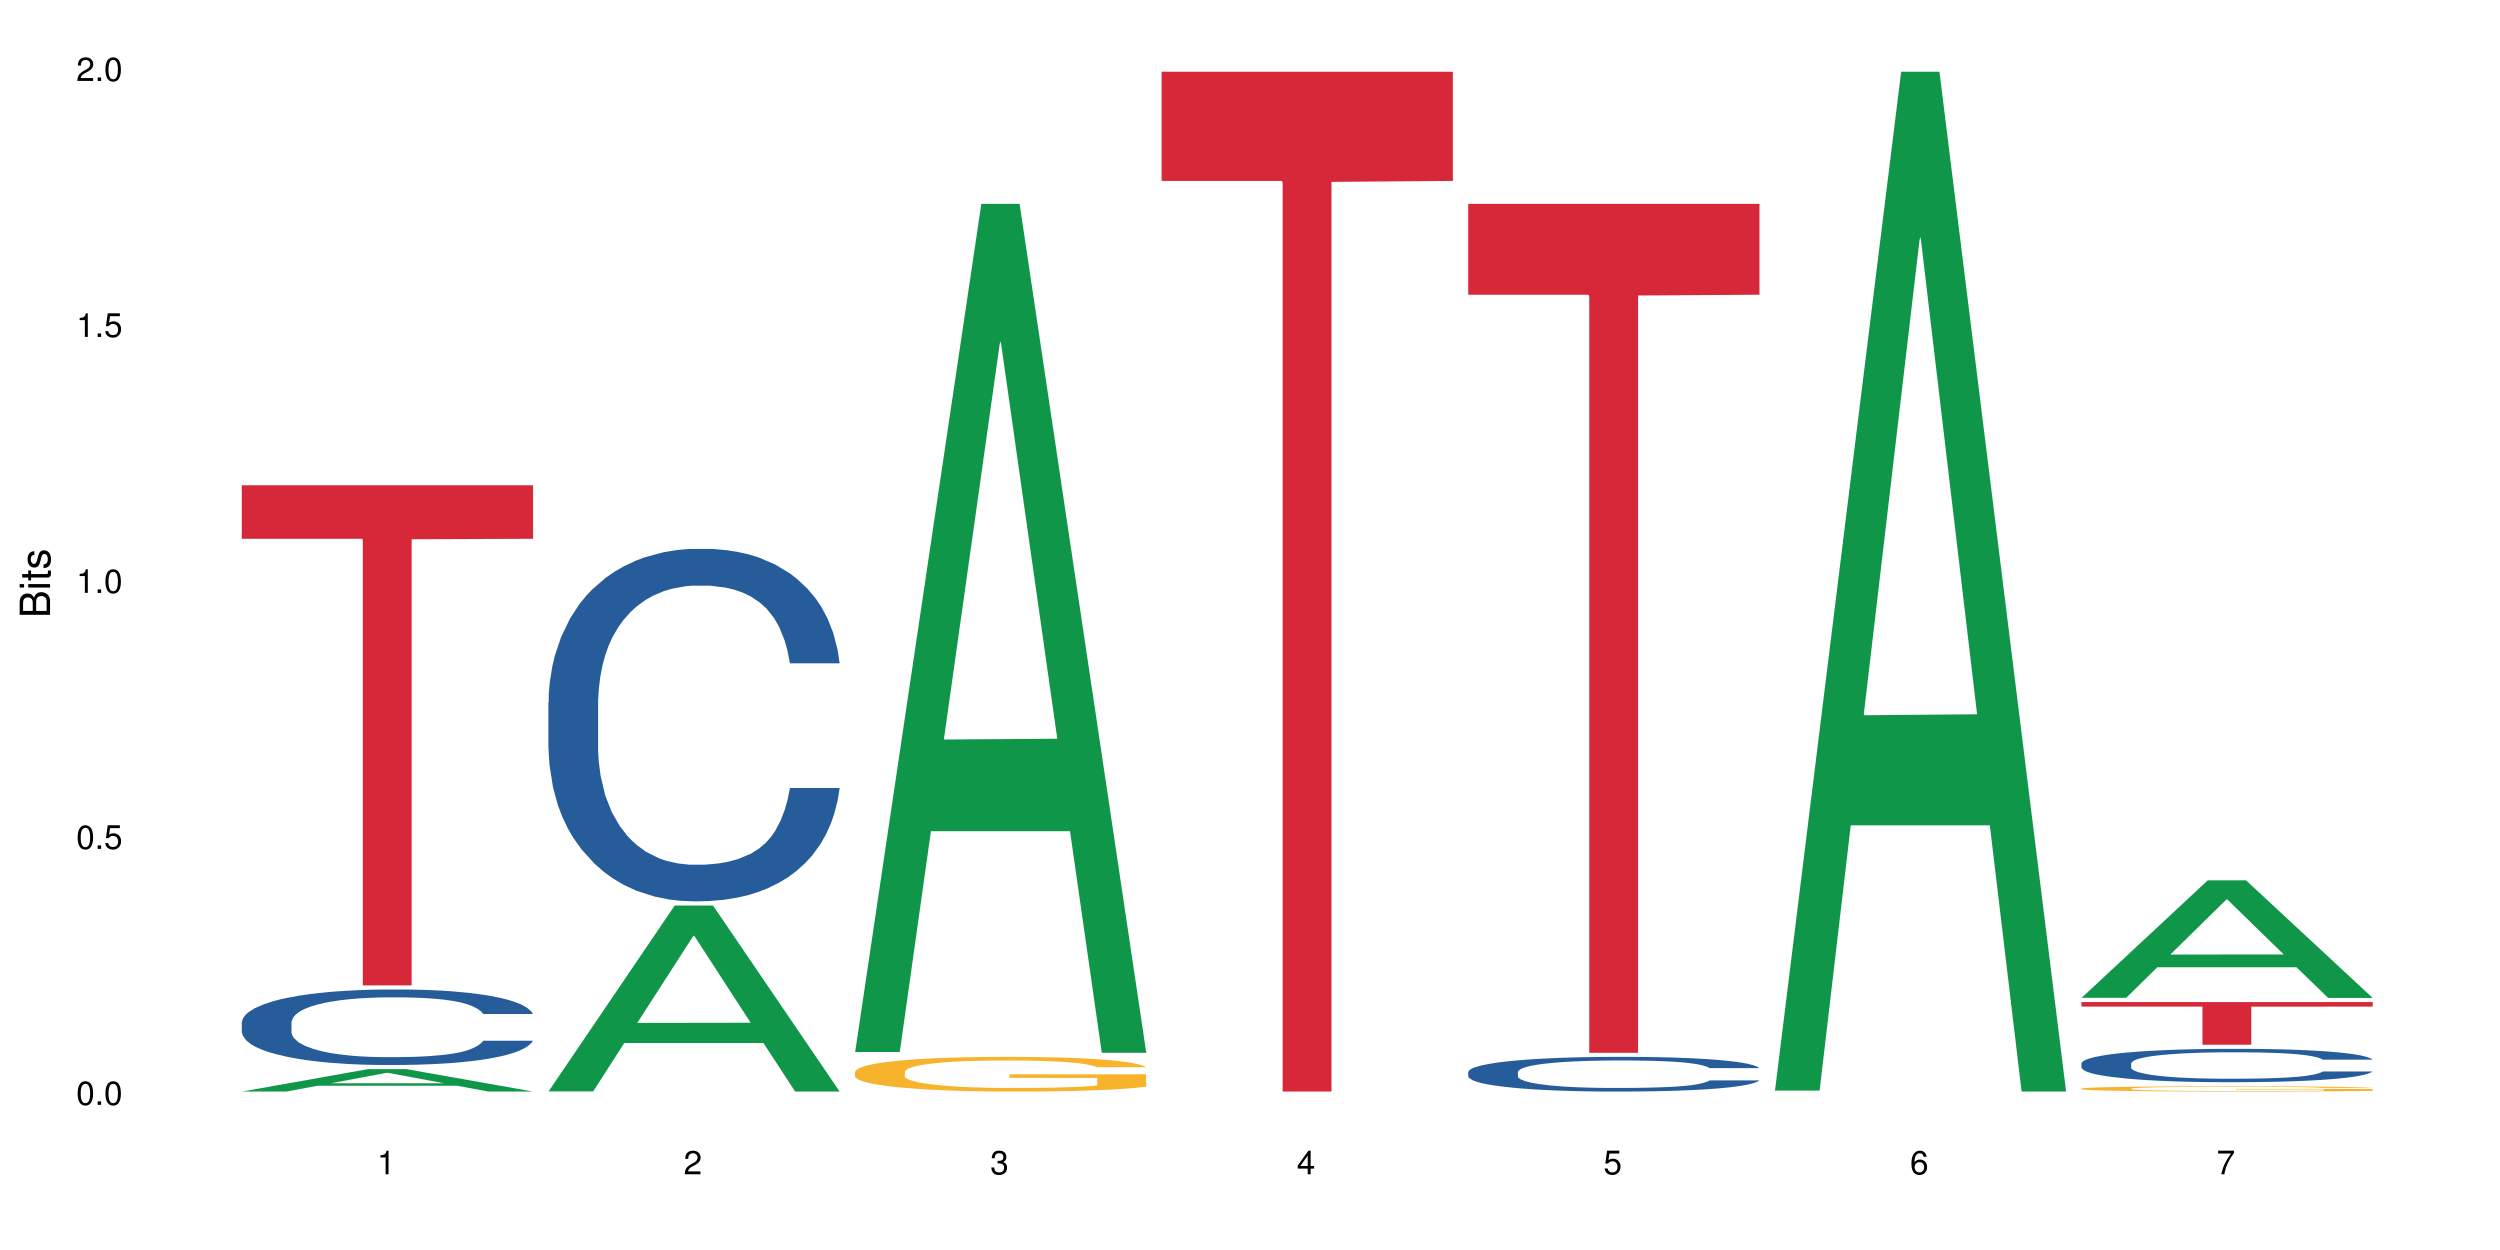 <?xml version="1.0" encoding="UTF-8"?>
<svg xmlns="http://www.w3.org/2000/svg" xmlns:xlink="http://www.w3.org/1999/xlink" width="720pt" height="360pt" viewBox="0 0 720 360" version="1.1">
<defs>
<g>
<symbol overflow="visible" id="glyph0-0">
<path style="stroke:none;" d=""/>
</symbol>
<symbol overflow="visible" id="glyph0-1">
<path style="stroke:none;" d="M 2.641 -6.797 C 2 -6.797 1.422 -6.531 1.078 -6.047 C 0.641 -5.453 0.406 -4.547 0.406 -3.297 C 0.406 -1 1.188 0.219 2.641 0.219 C 4.078 0.219 4.859 -1 4.859 -3.234 C 4.859 -4.562 4.656 -5.438 4.203 -6.047 C 3.844 -6.531 3.281 -6.797 2.641 -6.797 Z M 2.641 -6.047 C 3.547 -6.047 4 -5.125 4 -3.312 C 4 -1.375 3.562 -0.484 2.625 -0.484 C 1.734 -0.484 1.281 -1.422 1.281 -3.281 C 1.281 -5.141 1.734 -6.047 2.641 -6.047 Z M 2.641 -6.047 "/>
</symbol>
<symbol overflow="visible" id="glyph0-2">
<path style="stroke:none;" d="M 1.828 -1 L 0.828 -1 L 0.828 0 L 1.828 0 Z M 1.828 -1 "/>
</symbol>
<symbol overflow="visible" id="glyph0-3">
<path style="stroke:none;" d="M 4.562 -6.797 L 1.062 -6.797 L 0.547 -3.094 L 1.328 -3.094 C 1.719 -3.562 2.047 -3.734 2.578 -3.734 C 3.484 -3.734 4.062 -3.109 4.062 -2.094 C 4.062 -1.125 3.484 -0.531 2.578 -0.531 C 1.828 -0.531 1.375 -0.906 1.188 -1.672 L 0.328 -1.672 C 0.453 -1.109 0.547 -0.844 0.75 -0.594 C 1.125 -0.078 1.828 0.219 2.594 0.219 C 3.969 0.219 4.922 -0.781 4.922 -2.219 C 4.922 -3.562 4.031 -4.484 2.719 -4.484 C 2.25 -4.484 1.859 -4.359 1.469 -4.062 L 1.734 -5.969 L 4.562 -5.969 Z M 4.562 -6.797 "/>
</symbol>
<symbol overflow="visible" id="glyph0-4">
<path style="stroke:none;" d="M 2.484 -4.844 L 2.484 0 L 3.328 0 L 3.328 -6.797 L 2.766 -6.797 C 2.469 -5.75 2.281 -5.609 0.984 -5.453 L 0.984 -4.844 Z M 2.484 -4.844 "/>
</symbol>
<symbol overflow="visible" id="glyph0-5">
<path style="stroke:none;" d="M 4.859 -0.828 L 1.281 -0.828 C 1.359 -1.391 1.672 -1.75 2.5 -2.234 L 3.469 -2.75 C 4.406 -3.266 4.906 -3.969 4.906 -4.812 C 4.906 -5.375 4.672 -5.906 4.266 -6.266 C 3.859 -6.625 3.375 -6.797 2.719 -6.797 C 1.859 -6.797 1.219 -6.5 0.844 -5.922 C 0.609 -5.562 0.5 -5.125 0.484 -4.438 L 1.328 -4.438 C 1.359 -4.906 1.406 -5.188 1.531 -5.406 C 1.75 -5.812 2.188 -6.062 2.703 -6.062 C 3.469 -6.062 4.031 -5.516 4.031 -4.781 C 4.031 -4.25 3.719 -3.797 3.125 -3.438 L 2.234 -2.938 C 0.812 -2.141 0.406 -1.5 0.328 0 L 4.859 0 Z M 4.859 -0.828 "/>
</symbol>
<symbol overflow="visible" id="glyph0-6">
<path style="stroke:none;" d="M 2.125 -3.125 L 2.578 -3.125 C 3.516 -3.125 3.984 -2.703 3.984 -1.891 C 3.984 -1.031 3.469 -0.531 2.578 -0.531 C 1.656 -0.531 1.203 -0.984 1.156 -1.969 L 0.312 -1.969 C 0.344 -1.422 0.438 -1.078 0.609 -0.766 C 0.953 -0.109 1.625 0.219 2.547 0.219 C 3.953 0.219 4.859 -0.609 4.859 -1.906 C 4.859 -2.766 4.516 -3.25 3.703 -3.516 C 4.344 -3.766 4.656 -4.25 4.656 -4.938 C 4.656 -6.109 3.875 -6.797 2.578 -6.797 C 1.203 -6.797 0.484 -6.047 0.453 -4.609 L 1.297 -4.609 C 1.312 -5.016 1.344 -5.25 1.453 -5.453 C 1.641 -5.828 2.062 -6.062 2.594 -6.062 C 3.344 -6.062 3.797 -5.625 3.797 -4.906 C 3.797 -4.422 3.609 -4.141 3.25 -3.984 C 3.016 -3.891 2.719 -3.844 2.125 -3.844 Z M 2.125 -3.125 "/>
</symbol>
<symbol overflow="visible" id="glyph0-7">
<path style="stroke:none;" d="M 3.141 -1.625 L 3.141 0 L 3.984 0 L 3.984 -1.625 L 4.984 -1.625 L 4.984 -2.391 L 3.984 -2.391 L 3.984 -6.797 L 3.359 -6.797 L 0.266 -2.516 L 0.266 -1.625 Z M 3.141 -2.391 L 1 -2.391 L 3.141 -5.359 Z M 3.141 -2.391 "/>
</symbol>
<symbol overflow="visible" id="glyph0-8">
<path style="stroke:none;" d="M 4.781 -5.031 C 4.609 -6.141 3.891 -6.797 2.844 -6.797 C 2.094 -6.797 1.422 -6.438 1.031 -5.828 C 0.609 -5.172 0.406 -4.344 0.406 -3.094 C 0.406 -1.953 0.578 -1.234 0.984 -0.625 C 1.359 -0.078 1.953 0.219 2.703 0.219 C 3.984 0.219 4.922 -0.734 4.922 -2.078 C 4.922 -3.344 4.062 -4.234 2.844 -4.234 C 2.172 -4.234 1.641 -3.969 1.281 -3.469 C 1.281 -5.125 1.828 -6.047 2.797 -6.047 C 3.391 -6.047 3.797 -5.672 3.938 -5.031 Z M 2.734 -3.484 C 3.547 -3.484 4.062 -2.922 4.062 -2 C 4.062 -1.156 3.484 -0.531 2.703 -0.531 C 1.922 -0.531 1.328 -1.188 1.328 -2.047 C 1.328 -2.891 1.906 -3.484 2.734 -3.484 Z M 2.734 -3.484 "/>
</symbol>
<symbol overflow="visible" id="glyph0-9">
<path style="stroke:none;" d="M 4.984 -6.797 L 0.438 -6.797 L 0.438 -5.969 L 4.109 -5.969 C 2.5 -3.656 1.828 -2.234 1.328 0 L 2.219 0 C 2.594 -2.172 3.453 -4.047 4.984 -6.094 Z M 4.984 -6.797 "/>
</symbol>
<symbol overflow="visible" id="glyph1-0">
<path style="stroke:none;" d=""/>
</symbol>
<symbol overflow="visible" id="glyph1-1">
<path style="stroke:none;" d="M 0 -0.953 L 0 -4.891 C 0 -5.719 -0.234 -6.344 -0.734 -6.797 C -1.188 -7.234 -1.812 -7.469 -2.5 -7.469 C -3.547 -7.469 -4.188 -7 -4.625 -5.875 C -4.984 -6.672 -5.641 -7.094 -6.531 -7.094 C -7.156 -7.094 -7.734 -6.859 -8.141 -6.391 C -8.562 -5.938 -8.75 -5.344 -8.75 -4.5 L -8.75 -0.953 Z M -4.984 -2.062 L -7.766 -2.062 L -7.766 -4.219 C -7.766 -4.844 -7.688 -5.203 -7.453 -5.5 C -7.219 -5.812 -6.859 -5.969 -6.375 -5.969 C -5.906 -5.969 -5.531 -5.812 -5.297 -5.5 C -5.062 -5.203 -4.984 -4.844 -4.984 -4.219 Z M -0.984 -2.062 L -4 -2.062 L -4 -4.781 C -4 -5.328 -3.859 -5.688 -3.578 -5.953 C -3.297 -6.219 -2.922 -6.359 -2.484 -6.359 C -2.062 -6.359 -1.688 -6.219 -1.406 -5.953 C -1.109 -5.688 -0.984 -5.328 -0.984 -4.781 Z M -0.984 -2.062 "/>
</symbol>
<symbol overflow="visible" id="glyph1-2">
<path style="stroke:none;" d="M -6.281 -1.797 L -6.281 -0.797 L 0 -0.797 L 0 -1.797 Z M -8.75 -1.797 L -8.75 -0.797 L -7.484 -0.797 L -7.484 -1.797 Z M -8.75 -1.797 "/>
</symbol>
<symbol overflow="visible" id="glyph1-3">
<path style="stroke:none;" d="M -6.281 -3.047 L -6.281 -2.016 L -8.016 -2.016 L -8.016 -1.016 L -6.281 -1.016 L -6.281 -0.172 L -5.469 -0.172 L -5.469 -1.016 L -0.719 -1.016 C -0.078 -1.016 0.281 -1.453 0.281 -2.234 C 0.281 -2.469 0.25 -2.719 0.188 -3.047 L -0.641 -3.047 C -0.609 -2.922 -0.594 -2.766 -0.594 -2.562 C -0.594 -2.141 -0.719 -2.016 -1.156 -2.016 L -5.469 -2.016 L -5.469 -3.047 Z M -6.281 -3.047 "/>
</symbol>
<symbol overflow="visible" id="glyph1-4">
<path style="stroke:none;" d="M -4.531 -5.25 C -5.766 -5.25 -6.469 -4.422 -6.469 -2.969 C -6.469 -1.516 -5.719 -0.562 -4.547 -0.562 C -3.562 -0.562 -3.094 -1.062 -2.734 -2.562 L -2.516 -3.484 C -2.344 -4.188 -2.094 -4.469 -1.625 -4.469 C -1.047 -4.469 -0.641 -3.875 -0.641 -3 C -0.641 -2.453 -0.797 -2 -1.062 -1.75 C -1.25 -1.594 -1.422 -1.531 -1.875 -1.469 L -1.875 -0.406 C -0.422 -0.453 0.281 -1.266 0.281 -2.922 C 0.281 -4.5 -0.5 -5.516 -1.719 -5.516 C -2.656 -5.516 -3.172 -4.984 -3.469 -3.734 L -3.703 -2.766 C -3.891 -1.953 -4.156 -1.609 -4.594 -1.609 C -5.172 -1.609 -5.547 -2.125 -5.547 -2.938 C -5.547 -3.75 -5.203 -4.172 -4.531 -4.203 Z M -4.531 -5.25 "/>
</symbol>
</g>
</defs>
<g id="surface11093">
<rect x="0" y="0" width="720" height="360" style="fill:rgb(100%,100%,100%);fill-opacity:1;stroke:none;"/>
<path style=" stroke:none;fill-rule:nonzero;fill:rgb(6.275%,58.824%,28.235%);fill-opacity:1;" d="M 69.629 314.363 L 69.719 314.359 L 106.016 307.906 L 117.039 307.906 L 153.516 314.371 L 140.703 314.371 L 131.559 312.684 L 91.496 312.684 L 82.535 314.363 L 69.629 314.363 L 95.352 311.984 L 127.887 311.98 L 111.664 308.961 L 111.484 308.957 L 111.305 308.977 L 95.262 311.98 L 95.352 311.984 Z M 69.629 314.363 "/>
<path style=" stroke:none;fill-rule:nonzero;fill:rgb(14.51%,36.078%,60%);fill-opacity:1;" d="M 69.629 294.441 L 69.73 294.422 L 69.73 293.941 L 70.039 293.188 L 70.754 292.234 L 71.473 291.578 L 73.312 290.402 L 75.871 289.27 L 78.531 288.395 L 80.473 287.879 L 82.211 287.48 L 86.203 286.746 L 88.762 286.367 L 91.523 286.031 L 94.898 285.691 L 97.352 285.492 L 102.879 285.176 L 106.969 285.035 L 110.141 284.977 L 116.996 284.977 L 121.086 285.055 L 124.055 285.156 L 127.328 285.312 L 130.09 285.492 L 134.898 285.93 L 139.195 286.488 L 141.141 286.805 L 144.207 287.422 L 146.562 288.02 L 148.199 288.535 L 150.039 289.27 L 151.676 290.164 L 152.902 291.18 L 153.516 292.035 L 139.195 292.035 L 138.48 291.238 L 137.66 290.621 L 136.125 289.809 L 134.59 289.23 L 132.441 288.652 L 130.5 288.277 L 127.84 287.898 L 125.488 287.66 L 123.031 287.48 L 120.68 287.363 L 116.176 287.242 L 110.961 287.242 L 109.016 287.281 L 105.027 287.441 L 102.879 287.582 L 99.809 287.859 L 97.66 288.117 L 95.102 288.516 L 93.363 288.852 L 91.215 289.371 L 89.68 289.828 L 87.941 290.484 L 86.918 290.98 L 85.996 291.539 L 85.18 292.191 L 84.566 292.891 L 84.156 293.625 L 83.953 294.34 L 83.953 297.422 L 84.156 298.137 L 84.668 298.973 L 85.996 300.188 L 87.941 301.238 L 90.191 302.074 L 92.34 302.672 L 93.566 302.949 L 95.203 303.27 L 97.762 303.664 L 101.445 304.062 L 103.594 304.223 L 106.867 304.383 L 110.242 304.461 L 114.746 304.461 L 118.734 304.383 L 121.395 304.281 L 124.156 304.121 L 127.941 303.785 L 130.293 303.465 L 132.34 303.09 L 133.875 302.711 L 134.898 302.395 L 136.434 301.777 L 137.66 301.102 L 138.582 300.406 L 139.195 299.73 L 153.516 299.73 L 152.902 300.523 L 151.984 301.301 L 151.062 301.875 L 149.629 302.57 L 147.992 303.188 L 145.641 303.883 L 143.695 304.34 L 141.141 304.84 L 138.785 305.215 L 136.227 305.555 L 132.441 305.953 L 129.988 306.152 L 127.328 306.328 L 124.156 306.488 L 120.168 306.629 L 115.871 306.707 L 111.879 306.727 L 107.582 306.688 L 104.414 306.609 L 100.219 306.43 L 95 306.07 L 91.215 305.691 L 88.25 305.316 L 85.691 304.918 L 82.828 304.383 L 79.145 303.508 L 76.895 302.832 L 75.359 302.273 L 73.621 301.5 L 72.391 300.801 L 70.961 299.688 L 69.938 298.277 L 69.629 297.184 Z M 69.629 294.441 "/>
<path style=" stroke:none;fill-rule:nonzero;fill:rgb(83.922%,15.686%,22.353%);fill-opacity:1;" d="M 69.629 139.75 L 153.516 139.75 L 153.516 155.168 L 118.555 155.305 L 118.555 283.797 L 104.488 283.797 L 104.488 155.438 L 104.285 155.168 L 69.629 155.168 Z M 69.629 139.75 "/>
<path style=" stroke:none;fill-rule:nonzero;fill:rgb(6.275%,58.824%,28.235%);fill-opacity:1;" d="M 157.934 314.32 L 158.023 314.27 L 194.32 260.785 L 205.344 260.785 L 241.82 314.371 L 229.004 314.371 L 219.863 300.383 L 179.801 300.383 L 170.84 314.32 L 157.934 314.32 L 183.656 294.598 L 216.188 294.547 L 199.965 269.539 L 199.785 269.488 L 199.609 269.641 L 183.566 294.547 L 183.656 294.598 Z M 157.934 314.32 "/>
<path style=" stroke:none;fill-rule:nonzero;fill:rgb(14.51%,36.078%,60%);fill-opacity:1;" d="M 157.934 202.262 L 158.035 202.172 L 158.035 199.941 L 158.344 196.418 L 159.059 191.965 L 159.773 188.902 L 161.617 183.426 L 164.172 178.137 L 166.832 174.055 L 168.777 171.645 L 170.516 169.789 L 174.504 166.355 L 177.062 164.594 L 179.824 163.016 L 183.203 161.438 L 185.656 160.508 L 191.18 159.023 L 195.273 158.375 L 198.445 158.098 L 205.297 158.098 L 209.391 158.469 L 212.359 158.934 L 215.633 159.676 L 218.395 160.508 L 223.203 162.551 L 227.5 165.148 L 229.441 166.633 L 232.512 169.508 L 234.863 172.293 L 236.5 174.707 L 238.344 178.137 L 239.98 182.312 L 241.207 187.047 L 241.82 191.035 L 227.5 191.035 L 226.781 187.324 L 225.965 184.449 L 224.43 180.645 L 222.895 177.953 L 220.746 175.262 L 218.801 173.5 L 216.145 171.738 L 213.789 170.621 L 211.336 169.789 L 208.98 169.23 L 204.48 168.676 L 199.262 168.676 L 197.32 168.859 L 193.328 169.602 L 191.18 170.25 L 188.113 171.551 L 185.965 172.758 L 183.406 174.613 L 181.668 176.191 L 179.52 178.602 L 177.984 180.738 L 176.246 183.797 L 175.223 186.117 L 174.301 188.715 L 173.484 191.777 L 172.867 195.027 L 172.461 198.457 L 172.254 201.801 L 172.254 216.18 L 172.461 219.52 L 172.973 223.418 L 174.301 229.078 L 176.246 233.996 L 178.496 237.891 L 180.645 240.676 L 181.871 241.977 L 183.508 243.461 L 186.066 245.316 L 189.75 247.172 L 191.898 247.914 L 195.172 248.656 L 198.547 249.027 L 203.047 249.027 L 207.039 248.656 L 209.699 248.191 L 212.461 247.449 L 216.246 245.871 L 218.598 244.387 L 220.645 242.625 L 222.18 240.863 L 223.203 239.379 L 224.734 236.5 L 225.965 233.348 L 226.883 230.098 L 227.5 226.945 L 241.82 226.945 L 241.207 230.656 L 240.285 234.273 L 239.367 236.965 L 237.934 240.211 L 236.297 243.09 L 233.945 246.336 L 232 248.469 L 229.441 250.789 L 227.09 252.551 L 224.531 254.129 L 220.746 255.984 L 218.293 256.914 L 215.633 257.75 L 212.461 258.492 L 208.469 259.141 L 204.172 259.512 L 200.184 259.605 L 195.887 259.418 L 192.715 259.047 L 188.52 258.211 L 183.305 256.543 L 179.52 254.781 L 176.551 253.016 L 173.992 251.16 L 171.129 248.656 L 167.445 244.574 L 165.195 241.418 L 163.66 238.82 L 161.922 235.203 L 160.695 231.953 L 159.262 226.758 L 158.238 220.172 L 157.934 215.066 Z M 157.934 202.262 "/>
<path style=" stroke:none;fill-rule:nonzero;fill:rgb(6.275%,58.824%,28.235%);fill-opacity:1;" d="M 246.234 302.973 L 246.324 302.746 L 282.625 58.707 L 293.648 58.707 L 330.125 303.203 L 317.309 303.203 L 308.168 239.383 L 268.105 239.383 L 259.141 302.973 L 246.234 302.973 L 271.957 212.98 L 304.492 212.75 L 288.27 98.652 L 288.09 98.422 L 287.91 99.113 L 271.867 212.75 L 271.957 212.98 Z M 246.234 302.973 "/>
<path style=" stroke:none;fill-rule:nonzero;fill:rgb(96.863%,70.196%,16.863%);fill-opacity:1;" d="M 246.234 308.66 L 246.34 308.652 L 246.34 308.469 L 246.746 308.059 L 247.77 307.492 L 249.102 307.027 L 250.531 306.664 L 251.453 306.473 L 252.988 306.199 L 254.316 305.996 L 257.695 305.586 L 261.992 305.203 L 264.344 305.039 L 267.004 304.883 L 270.789 304.711 L 272.527 304.648 L 277.848 304.5 L 283.883 304.41 L 290.531 304.383 L 293.602 304.391 L 297.797 304.43 L 303.523 304.527 L 306.801 304.621 L 309.355 304.711 L 312.016 304.828 L 315.289 305.012 L 318.359 305.23 L 320.812 305.449 L 323.27 305.723 L 325.316 306.016 L 327.055 306.336 L 328.59 306.719 L 329.512 307.039 L 330.125 307.355 L 315.902 307.355 L 315.086 307.039 L 314.164 306.793 L 312.629 306.488 L 311.094 306.27 L 309.562 306.098 L 306.695 305.859 L 304.242 305.715 L 301.172 305.586 L 298.207 305.504 L 294.828 305.449 L 292.785 305.434 L 287.363 305.434 L 282.449 305.496 L 279.586 305.57 L 277.539 305.641 L 274.676 305.777 L 272.938 305.887 L 271.914 305.961 L 268.844 306.242 L 266.797 306.5 L 265.672 306.672 L 264.242 306.945 L 263.219 307.191 L 262.094 307.559 L 261.48 307.832 L 260.66 308.449 L 260.559 310.094 L 260.863 310.441 L 261.48 310.812 L 262.297 311.141 L 263.523 311.488 L 264.754 311.754 L 266.902 312.109 L 268.742 312.348 L 270.176 312.5 L 272.938 312.746 L 274.062 312.828 L 276.723 312.992 L 279.484 313.121 L 282.859 313.23 L 285.418 313.285 L 289.512 313.332 L 294.727 313.332 L 300.867 313.277 L 304.754 313.203 L 307.414 313.129 L 309.152 313.066 L 311.301 312.965 L 312.836 312.875 L 314.266 312.773 L 316.008 312.621 L 316.008 310.441 L 290.738 310.43 L 290.738 309.41 L 330.023 309.398 L 330.125 312.965 L 327.977 313.211 L 325.316 313.449 L 322.758 313.633 L 320.098 313.785 L 316.312 313.961 L 313.242 314.07 L 308.539 314.199 L 304.242 314.281 L 299.738 314.336 L 295.75 314.363 L 291.043 314.371 L 286.852 314.352 L 282.348 314.297 L 278.77 314.227 L 275.496 314.133 L 272.223 314.016 L 268.129 313.824 L 265.469 313.668 L 262.707 313.477 L 259.945 313.25 L 257.488 313.004 L 255.852 312.812 L 254.215 312.594 L 252.477 312.32 L 250.84 312.008 L 249.613 311.727 L 248.488 311.406 L 247.668 311.105 L 246.852 310.695 L 246.441 310.367 L 246.234 310.082 Z M 246.234 308.66 "/>
<path style=" stroke:none;fill-rule:nonzero;fill:rgb(83.922%,15.686%,22.353%);fill-opacity:1;" d="M 334.539 20.664 L 418.426 20.664 L 418.426 52.102 L 383.465 52.379 L 383.465 314.371 L 369.398 314.371 L 369.398 52.652 L 369.195 52.102 L 334.539 52.102 Z M 334.539 20.664 "/>
<path style=" stroke:none;fill-rule:nonzero;fill:rgb(14.51%,36.078%,60%);fill-opacity:1;" d="M 422.844 308.73 L 422.945 308.719 L 422.945 308.5 L 423.25 308.152 L 423.969 307.715 L 424.684 307.414 L 426.523 306.875 L 429.082 306.355 L 431.742 305.953 L 433.688 305.715 L 435.426 305.535 L 439.414 305.195 L 441.973 305.023 L 444.734 304.867 L 448.109 304.711 L 450.566 304.621 L 456.09 304.473 L 460.184 304.41 L 463.355 304.383 L 470.207 304.383 L 474.301 304.418 L 477.266 304.465 L 480.543 304.539 L 483.305 304.621 L 488.113 304.82 L 492.406 305.078 L 494.352 305.223 L 497.422 305.508 L 499.773 305.781 L 501.41 306.016 L 503.254 306.355 L 504.891 306.766 L 506.117 307.23 L 506.73 307.625 L 492.406 307.625 L 491.691 307.258 L 490.875 306.977 L 489.34 306.602 L 487.805 306.336 L 485.656 306.07 L 483.711 305.898 L 481.051 305.727 L 478.699 305.617 L 476.246 305.535 L 473.891 305.48 L 469.391 305.422 L 464.172 305.422 L 462.23 305.441 L 458.238 305.516 L 456.09 305.578 L 453.023 305.707 L 450.875 305.824 L 448.316 306.008 L 446.578 306.164 L 444.43 306.402 L 442.895 306.609 L 441.156 306.91 L 440.133 307.141 L 439.211 307.395 L 438.391 307.695 L 437.777 308.016 L 437.371 308.355 L 437.164 308.684 L 437.164 310.098 L 437.371 310.426 L 437.883 310.809 L 439.211 311.367 L 441.156 311.852 L 443.406 312.234 L 445.555 312.508 L 446.781 312.637 L 448.418 312.781 L 450.977 312.965 L 454.66 313.148 L 456.809 313.219 L 460.082 313.293 L 463.457 313.328 L 467.957 313.328 L 471.949 313.293 L 474.609 313.246 L 477.371 313.176 L 481.156 313.02 L 483.508 312.875 L 485.555 312.699 L 487.09 312.527 L 488.113 312.379 L 489.645 312.098 L 490.875 311.785 L 491.793 311.469 L 492.406 311.156 L 506.73 311.156 L 506.117 311.523 L 505.195 311.879 L 504.273 312.145 L 502.844 312.461 L 501.207 312.746 L 498.852 313.066 L 496.91 313.273 L 494.352 313.504 L 492 313.676 L 489.441 313.832 L 485.656 314.016 L 483.199 314.105 L 480.543 314.188 L 477.371 314.262 L 473.379 314.324 L 469.082 314.363 L 465.094 314.371 L 460.797 314.352 L 457.625 314.316 L 453.43 314.234 L 448.215 314.07 L 444.43 313.895 L 441.461 313.723 L 438.902 313.539 L 436.039 313.293 L 432.355 312.891 L 430.105 312.582 L 428.57 312.324 L 426.832 311.969 L 425.605 311.648 L 424.172 311.141 L 423.148 310.492 L 422.844 309.988 Z M 422.844 308.73 "/>
<path style=" stroke:none;fill-rule:nonzero;fill:rgb(83.922%,15.686%,22.353%);fill-opacity:1;" d="M 422.844 58.707 L 506.73 58.707 L 506.73 84.879 L 471.77 85.105 L 471.77 303.203 L 457.703 303.203 L 457.703 85.336 L 457.5 84.879 L 422.844 84.879 Z M 422.844 58.707 "/>
<path style=" stroke:none;fill-rule:nonzero;fill:rgb(6.275%,58.824%,28.235%);fill-opacity:1;" d="M 511.145 314.094 L 511.234 313.82 L 547.531 20.664 L 558.559 20.664 L 595.035 314.371 L 582.219 314.371 L 573.074 237.703 L 533.016 237.703 L 524.051 314.094 L 511.145 314.094 L 536.867 205.988 L 569.402 205.711 L 553.18 68.648 L 553 68.375 L 552.82 69.199 L 536.777 205.711 L 536.867 205.988 Z M 511.145 314.094 "/>
<path style=" stroke:none;fill-rule:nonzero;fill:rgb(6.275%,58.824%,28.235%);fill-opacity:1;" d="M 599.449 287.375 L 599.539 287.344 L 635.836 253.539 L 646.859 253.539 L 683.336 287.41 L 670.52 287.41 L 661.379 278.566 L 621.316 278.566 L 612.355 287.375 L 599.449 287.375 L 625.172 274.91 L 657.703 274.879 L 641.484 259.07 L 641.305 259.039 L 641.125 259.137 L 625.082 274.879 L 625.172 274.91 Z M 599.449 287.375 "/>
<path style=" stroke:none;fill-rule:nonzero;fill:rgb(14.51%,36.078%,60%);fill-opacity:1;" d="M 599.449 306.25 L 599.551 306.238 L 599.551 306.027 L 599.859 305.695 L 600.574 305.273 L 601.289 304.984 L 603.133 304.465 L 605.688 303.965 L 608.348 303.578 L 610.293 303.352 L 612.031 303.176 L 616.023 302.852 L 618.578 302.684 L 621.34 302.535 L 624.719 302.387 L 627.172 302.297 L 632.695 302.156 L 636.789 302.094 L 639.961 302.07 L 646.816 302.07 L 650.906 302.105 L 653.875 302.148 L 657.148 302.219 L 659.91 302.297 L 664.719 302.492 L 669.016 302.738 L 670.957 302.879 L 674.027 303.148 L 676.379 303.414 L 678.016 303.641 L 679.859 303.965 L 681.496 304.359 L 682.723 304.809 L 683.336 305.188 L 669.016 305.188 L 668.297 304.836 L 667.48 304.562 L 665.945 304.203 L 664.41 303.949 L 662.262 303.695 L 660.32 303.527 L 657.66 303.359 L 655.305 303.254 L 652.852 303.176 L 650.496 303.121 L 645.996 303.07 L 640.777 303.07 L 638.836 303.086 L 634.844 303.156 L 632.695 303.219 L 629.629 303.344 L 627.48 303.457 L 624.922 303.633 L 623.184 303.781 L 621.035 304.008 L 619.5 304.211 L 617.762 304.5 L 616.738 304.723 L 615.816 304.965 L 615 305.258 L 614.387 305.562 L 613.977 305.887 L 613.77 306.203 L 613.77 307.566 L 613.977 307.883 L 614.488 308.25 L 615.816 308.785 L 617.762 309.25 L 620.012 309.621 L 622.16 309.883 L 623.387 310.008 L 625.023 310.148 L 627.582 310.324 L 631.266 310.496 L 633.414 310.566 L 636.688 310.637 L 640.062 310.672 L 644.562 310.672 L 648.555 310.637 L 651.215 310.594 L 653.977 310.523 L 657.762 310.375 L 660.113 310.234 L 662.16 310.066 L 663.695 309.902 L 664.719 309.762 L 666.254 309.488 L 667.48 309.191 L 668.402 308.883 L 669.016 308.582 L 683.336 308.582 L 682.723 308.934 L 681.801 309.277 L 680.883 309.531 L 679.449 309.84 L 677.812 310.113 L 675.461 310.418 L 673.516 310.621 L 670.957 310.84 L 668.605 311.008 L 666.047 311.156 L 662.262 311.332 L 659.809 311.418 L 657.148 311.5 L 653.977 311.57 L 649.988 311.629 L 645.691 311.664 L 641.699 311.676 L 637.402 311.656 L 634.23 311.621 L 630.039 311.543 L 624.82 311.383 L 621.035 311.219 L 618.066 311.051 L 615.512 310.875 L 612.645 310.637 L 608.965 310.254 L 606.711 309.953 L 605.18 309.707 L 603.438 309.367 L 602.211 309.059 L 600.777 308.566 L 599.754 307.941 L 599.449 307.461 Z M 599.449 306.25 "/>
<path style=" stroke:none;fill-rule:nonzero;fill:rgb(96.863%,70.196%,16.863%);fill-opacity:1;" d="M 599.449 313.504 L 599.551 313.504 L 599.551 313.473 L 599.961 313.414 L 600.984 313.328 L 602.312 313.254 L 603.746 313.199 L 604.668 313.172 L 606.199 313.129 L 607.531 313.098 L 610.906 313.035 L 615.203 312.98 L 617.555 312.953 L 620.215 312.93 L 624 312.902 L 625.742 312.895 L 631.059 312.871 L 637.098 312.859 L 643.746 312.855 L 646.816 312.855 L 651.008 312.859 L 656.738 312.875 L 660.012 312.891 L 662.57 312.902 L 665.23 312.922 L 668.504 312.949 L 671.57 312.984 L 674.027 313.016 L 676.484 313.059 L 678.527 313.102 L 680.27 313.152 L 681.801 313.207 L 682.723 313.258 L 683.336 313.305 L 669.117 313.305 L 668.297 313.258 L 667.379 313.219 L 665.844 313.176 L 664.309 313.141 L 662.773 313.113 L 659.91 313.078 L 657.453 313.055 L 654.387 313.035 L 651.418 313.023 L 648.043 313.016 L 645.996 313.012 L 640.574 313.012 L 635.664 313.023 L 632.801 313.035 L 630.754 313.047 L 627.891 313.066 L 626.148 313.082 L 625.125 313.094 L 622.059 313.137 L 620.012 313.176 L 618.887 313.203 L 617.453 313.242 L 616.43 313.281 L 615.305 313.336 L 614.691 313.379 L 613.875 313.473 L 613.77 313.723 L 614.078 313.773 L 614.691 313.832 L 615.512 313.879 L 616.738 313.934 L 617.965 313.973 L 620.113 314.027 L 621.957 314.062 L 623.387 314.086 L 626.148 314.125 L 627.273 314.137 L 629.934 314.16 L 632.695 314.18 L 636.074 314.199 L 638.629 314.207 L 642.723 314.211 L 647.941 314.211 L 654.078 314.203 L 657.965 314.195 L 660.625 314.184 L 662.363 314.172 L 664.512 314.156 L 666.047 314.145 L 667.48 314.129 L 669.219 314.105 L 669.219 313.773 L 643.949 313.773 L 643.949 313.617 L 683.234 313.617 L 683.336 314.156 L 681.188 314.195 L 678.527 314.23 L 675.973 314.258 L 673.312 314.281 L 669.527 314.309 L 666.457 314.324 L 661.75 314.344 L 657.453 314.355 L 652.953 314.363 L 648.965 314.371 L 644.258 314.371 L 640.062 314.367 L 635.562 314.359 L 631.98 314.348 L 628.707 314.336 L 625.434 314.316 L 621.34 314.289 L 618.684 314.266 L 615.918 314.234 L 613.156 314.199 L 610.703 314.164 L 607.43 314.102 L 605.688 314.059 L 604.051 314.012 L 602.824 313.969 L 601.699 313.922 L 600.883 313.875 L 600.062 313.812 L 599.652 313.762 L 599.449 313.719 Z M 599.449 313.504 "/>
<path style=" stroke:none;fill-rule:nonzero;fill:rgb(83.922%,15.686%,22.353%);fill-opacity:1;" d="M 599.449 288.59 L 683.336 288.59 L 683.336 289.906 L 648.375 289.918 L 648.375 300.891 L 634.309 300.891 L 634.309 289.93 L 634.105 289.906 L 599.449 289.906 Z M 599.449 288.59 "/>
<g style="fill:rgb(0%,0%,0%);fill-opacity:1;">
  <use xlink:href="#glyph0-1" x="21.957" y="318.198"/>
  <use xlink:href="#glyph0-2" x="27.291" y="318.198"/>
  <use xlink:href="#glyph0-1" x="29.958" y="318.198"/>
</g>
<g style="fill:rgb(0%,0%,0%);fill-opacity:1;">
  <use xlink:href="#glyph0-1" x="21.957" y="244.476"/>
  <use xlink:href="#glyph0-2" x="27.291" y="244.476"/>
  <use xlink:href="#glyph0-3" x="29.958" y="244.476"/>
</g>
<g style="fill:rgb(0%,0%,0%);fill-opacity:1;">
  <use xlink:href="#glyph0-4" x="21.957" y="170.753"/>
  <use xlink:href="#glyph0-2" x="27.291" y="170.753"/>
  <use xlink:href="#glyph0-1" x="29.958" y="170.753"/>
</g>
<g style="fill:rgb(0%,0%,0%);fill-opacity:1;">
  <use xlink:href="#glyph0-4" x="21.957" y="97.034"/>
  <use xlink:href="#glyph0-2" x="27.291" y="97.034"/>
  <use xlink:href="#glyph0-3" x="29.958" y="97.034"/>
</g>
<g style="fill:rgb(0%,0%,0%);fill-opacity:1;">
  <use xlink:href="#glyph0-5" x="21.957" y="23.312"/>
  <use xlink:href="#glyph0-2" x="27.291" y="23.312"/>
  <use xlink:href="#glyph0-1" x="29.958" y="23.312"/>
</g>
<g style="fill:rgb(0%,0%,0%);fill-opacity:1;">
  <use xlink:href="#glyph0-4" x="108.574" y="338.19"/>
</g>
<g style="fill:rgb(0%,0%,0%);fill-opacity:1;">
  <use xlink:href="#glyph0-5" x="196.875" y="338.19"/>
</g>
<g style="fill:rgb(0%,0%,0%);fill-opacity:1;">
  <use xlink:href="#glyph0-6" x="285.18" y="338.19"/>
</g>
<g style="fill:rgb(0%,0%,0%);fill-opacity:1;">
  <use xlink:href="#glyph0-7" x="373.484" y="338.19"/>
</g>
<g style="fill:rgb(0%,0%,0%);fill-opacity:1;">
  <use xlink:href="#glyph0-3" x="461.785" y="338.19"/>
</g>
<g style="fill:rgb(0%,0%,0%);fill-opacity:1;">
  <use xlink:href="#glyph0-8" x="550.09" y="338.19"/>
</g>
<g style="fill:rgb(0%,0%,0%);fill-opacity:1;">
  <use xlink:href="#glyph0-9" x="638.395" y="338.19"/>
</g>
<g style="fill:rgb(0%,0%,0%);fill-opacity:1;">
  <use xlink:href="#glyph1-1" x="14.412" y="178.016"/>
  <use xlink:href="#glyph1-2" x="14.412" y="170.012"/>
  <use xlink:href="#glyph1-3" x="14.412" y="167.348"/>
  <use xlink:href="#glyph1-4" x="14.412" y="164.012"/>
</g>
</g>
</svg>
